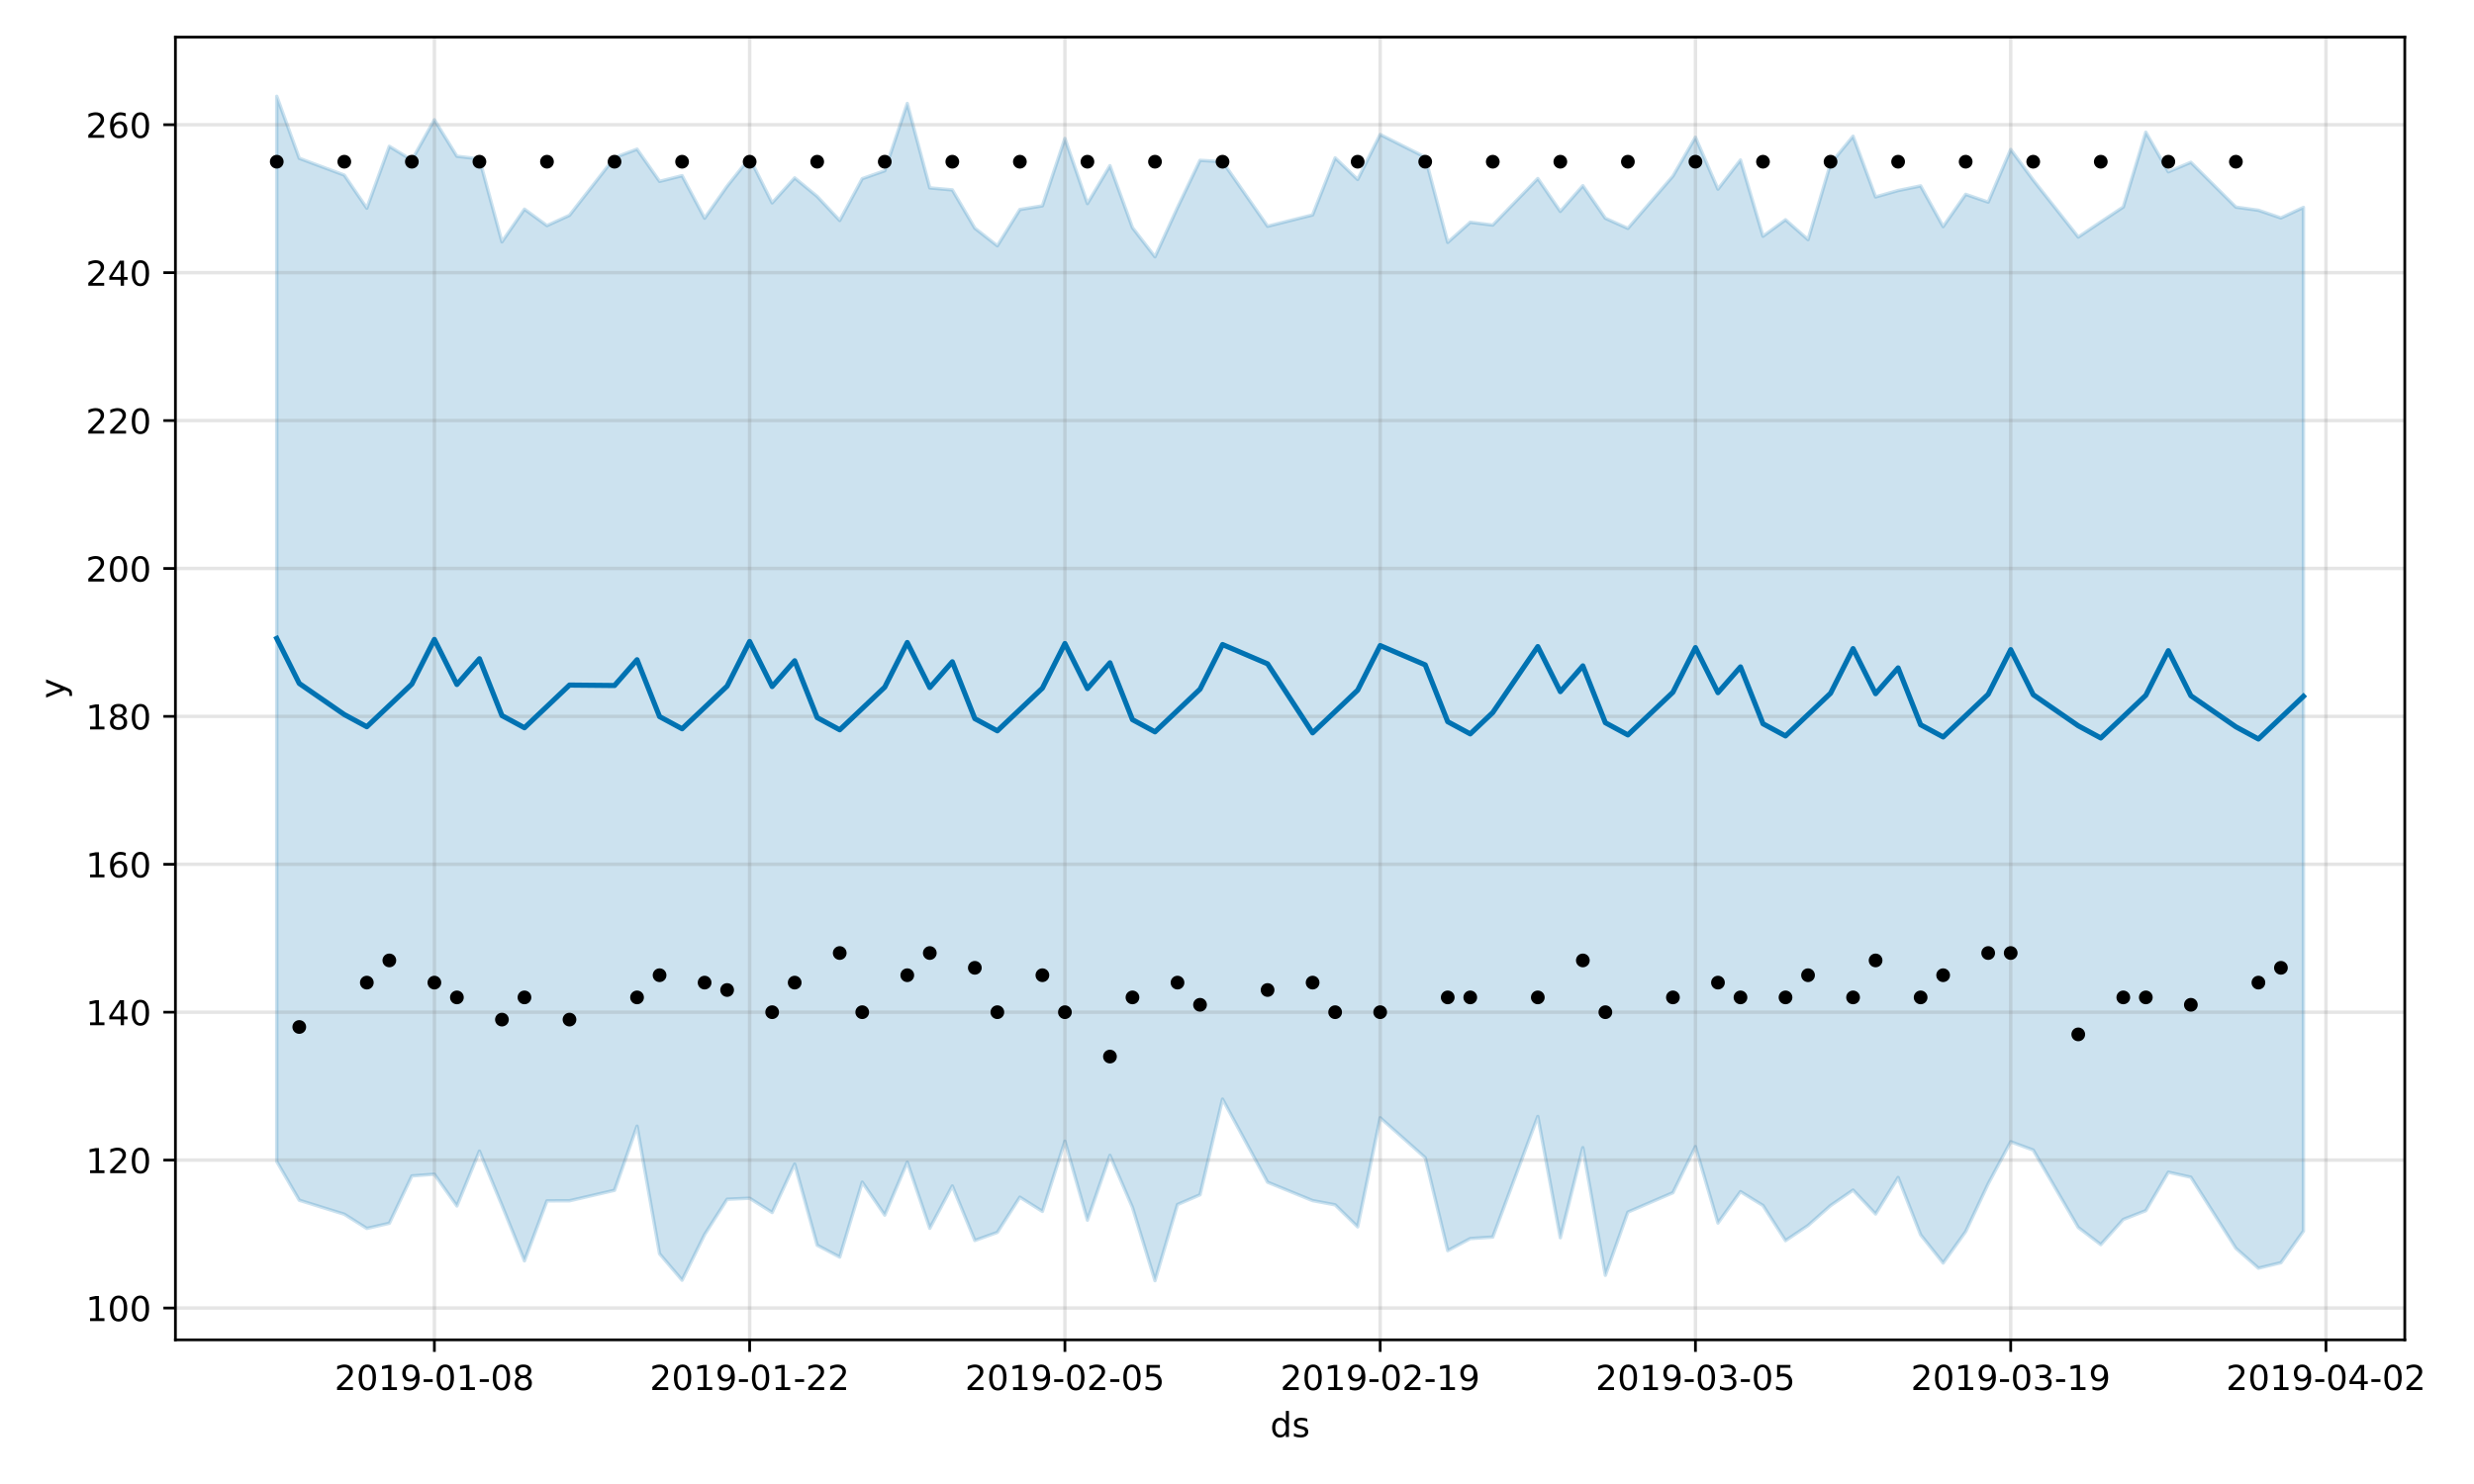 <?xml version="1.0" encoding="utf-8" standalone="no"?>
<!DOCTYPE svg PUBLIC "-//W3C//DTD SVG 1.1//EN"
  "http://www.w3.org/Graphics/SVG/1.1/DTD/svg11.dtd">
<!-- Created with matplotlib (https://matplotlib.org/) -->
<svg height="432pt" version="1.1" viewBox="0 0 720 432" width="720pt" xmlns="http://www.w3.org/2000/svg" xmlns:xlink="http://www.w3.org/1999/xlink">
 <defs>
  <style type="text/css">
*{stroke-linecap:butt;stroke-linejoin:round;}
  </style>
 </defs>
 <g id="figure_1">
  <g id="patch_1">
   <path d="M 0 432 
L 720 432 
L 720 0 
L 0 0 
z
" style="fill:#ffffff;"/>
  </g>
  <g id="axes_1">
   <g id="patch_2">
    <path d="M 51.05 390.04 
L 699.857 390.04 
L 699.857 10.8 
L 51.05 10.8 
z
" style="fill:#ffffff;"/>
   </g>
   <g id="PolyCollection_1">
    <defs>
     <path d="M 80.541 -403.962 
L 80.541 -93.886 
L 87.095 -82.608 
L 100.202 -78.529 
L 106.756 -74.398 
L 113.309 -75.9 
L 119.863 -89.682 
L 126.417 -90.176 
L 132.97 -80.944 
L 139.524 -96.896 
L 146.077 -81.141 
L 152.631 -64.96 
L 159.185 -82.426 
L 165.738 -82.45 
L 178.845 -85.497 
L 185.399 -104.159 
L 191.953 -67.022 
L 198.506 -59.324 
L 205.06 -72.609 
L 211.613 -82.894 
L 218.167 -83.189 
L 224.721 -79.036 
L 231.274 -93.136 
L 237.828 -69.506 
L 244.381 -66.058 
L 250.935 -87.867 
L 257.489 -78.276 
L 264.042 -93.684 
L 270.596 -74.444 
L 277.15 -86.755 
L 283.703 -70.895 
L 290.257 -73.247 
L 296.81 -83.493 
L 303.364 -79.355 
L 309.918 -99.799 
L 316.471 -76.804 
L 323.025 -95.665 
L 329.578 -80.515 
L 336.132 -59.198 
L 342.686 -81.357 
L 349.239 -84.192 
L 355.793 -112.042 
L 368.9 -87.848 
L 382.007 -82.494 
L 388.561 -81.263 
L 395.114 -74.864 
L 401.668 -106.614 
L 414.775 -94.988 
L 421.329 -67.935 
L 427.883 -71.446 
L 434.436 -71.882 
L 447.543 -107.002 
L 454.097 -71.7 
L 460.651 -97.912 
L 467.204 -60.757 
L 473.758 -79.145 
L 486.865 -84.799 
L 493.419 -98.211 
L 499.972 -75.97 
L 506.526 -85.113 
L 513.079 -81.069 
L 519.633 -70.85 
L 526.187 -75.248 
L 532.74 -81.05 
L 539.294 -85.559 
L 545.847 -78.598 
L 552.401 -89.229 
L 558.955 -72.551 
L 565.508 -64.332 
L 572.062 -73.476 
L 578.616 -87.379 
L 585.169 -99.622 
L 591.723 -97.21 
L 604.83 -74.686 
L 611.384 -69.681 
L 617.937 -77.013 
L 624.491 -79.58 
L 631.044 -90.76 
L 637.598 -89.309 
L 650.705 -68.61 
L 657.259 -62.836 
L 663.812 -64.418 
L 670.366 -73.63 
L 670.366 -371.621 
L 670.366 -371.621 
L 663.812 -368.56 
L 657.259 -370.797 
L 650.705 -371.708 
L 637.598 -384.754 
L 631.044 -381.984 
L 624.491 -393.519 
L 617.937 -371.748 
L 611.384 -367.397 
L 604.83 -362.993 
L 591.723 -379.588 
L 585.169 -388.492 
L 578.616 -373.163 
L 572.062 -375.428 
L 565.508 -366.04 
L 558.955 -377.888 
L 552.401 -376.54 
L 545.847 -374.677 
L 539.294 -392.352 
L 532.74 -384.364 
L 526.187 -362.244 
L 519.633 -368.025 
L 513.079 -363.234 
L 506.526 -385.422 
L 499.972 -376.941 
L 493.419 -392.039 
L 486.865 -380.739 
L 473.758 -365.52 
L 467.204 -368.468 
L 460.651 -377.942 
L 454.097 -370.454 
L 447.543 -380.031 
L 434.436 -366.483 
L 427.883 -367.308 
L 421.329 -361.441 
L 414.775 -386.259 
L 401.668 -392.847 
L 395.114 -379.748 
L 388.561 -386.051 
L 382.007 -369.437 
L 368.9 -366.138 
L 355.793 -384.949 
L 349.239 -385.321 
L 342.686 -371.576 
L 336.132 -357.248 
L 329.578 -365.724 
L 323.025 -383.763 
L 316.471 -372.74 
L 309.918 -391.689 
L 303.364 -372.08 
L 296.81 -371.01 
L 290.257 -360.451 
L 283.703 -365.578 
L 277.15 -376.73 
L 270.596 -377.309 
L 264.042 -401.876 
L 257.489 -382.296 
L 250.935 -379.99 
L 244.381 -367.815 
L 237.828 -374.822 
L 231.274 -380.218 
L 224.721 -372.939 
L 218.167 -386.019 
L 211.613 -377.805 
L 205.06 -368.474 
L 198.506 -380.861 
L 191.953 -379.208 
L 185.399 -388.577 
L 178.845 -386.123 
L 165.738 -369.327 
L 159.185 -366.331 
L 152.631 -371.111 
L 146.077 -361.595 
L 139.524 -385.745 
L 132.97 -386.516 
L 126.417 -397.134 
L 119.863 -385.4 
L 113.309 -389.399 
L 106.756 -371.397 
L 100.202 -381.025 
L 87.095 -385.92 
L 80.541 -403.962 
z
" id="m990c8dd69b" style="stroke:#0072b2;stroke-opacity:0.2;"/>
    </defs>
    <g clip-path="url(#p7163f0a5a9)">
     <use style="fill:#0072b2;fill-opacity:0.2;stroke:#0072b2;stroke-opacity:0.2;" x="0" xlink:href="#m990c8dd69b" y="432"/>
    </g>
   </g>
   <g id="matplotlib.axis_1">
    <g id="xtick_1">
     <g id="line2d_1">
      <path clip-path="url(#p7163f0a5a9)" d="M 126.417 390.04 
L 126.417 10.8 
" style="fill:none;stroke:#808080;stroke-linecap:square;stroke-opacity:0.2;"/>
     </g>
     <g id="line2d_2">
      <defs>
       <path d="M 0 0 
L 0 3.5 
" id="m57ff10c00c" style="stroke:#000000;stroke-width:0.8;"/>
      </defs>
      <g>
       <use style="stroke:#000000;stroke-width:0.8;" x="126.417" xlink:href="#m57ff10c00c" y="390.04"/>
      </g>
     </g>
     <g id="text_1">
      <!-- 2019-01-08 -->
      <defs>
       <path d="M 19.188 8.297 
L 53.609 8.297 
L 53.609 0 
L 7.328 0 
L 7.328 8.297 
Q 12.938 14.109 22.625 23.891 
Q 32.328 33.688 34.812 36.531 
Q 39.547 41.844 41.422 45.531 
Q 43.312 49.219 43.312 52.781 
Q 43.312 58.594 39.234 62.25 
Q 35.156 65.922 28.609 65.922 
Q 23.969 65.922 18.812 64.312 
Q 13.672 62.703 7.812 59.422 
L 7.812 69.391 
Q 13.766 71.781 18.938 73 
Q 24.125 74.219 28.422 74.219 
Q 39.75 74.219 46.484 68.547 
Q 53.219 62.891 53.219 53.422 
Q 53.219 48.922 51.531 44.891 
Q 49.859 40.875 45.406 35.406 
Q 44.188 33.984 37.641 27.219 
Q 31.109 20.453 19.188 8.297 
z
" id="DejaVuSans-50"/>
       <path d="M 31.781 66.406 
Q 24.172 66.406 20.328 58.906 
Q 16.5 51.422 16.5 36.375 
Q 16.5 21.391 20.328 13.891 
Q 24.172 6.391 31.781 6.391 
Q 39.453 6.391 43.281 13.891 
Q 47.125 21.391 47.125 36.375 
Q 47.125 51.422 43.281 58.906 
Q 39.453 66.406 31.781 66.406 
z
M 31.781 74.219 
Q 44.047 74.219 50.516 64.516 
Q 56.984 54.828 56.984 36.375 
Q 56.984 17.969 50.516 8.266 
Q 44.047 -1.422 31.781 -1.422 
Q 19.531 -1.422 13.062 8.266 
Q 6.594 17.969 6.594 36.375 
Q 6.594 54.828 13.062 64.516 
Q 19.531 74.219 31.781 74.219 
z
" id="DejaVuSans-48"/>
       <path d="M 12.406 8.297 
L 28.516 8.297 
L 28.516 63.922 
L 10.984 60.406 
L 10.984 69.391 
L 28.422 72.906 
L 38.281 72.906 
L 38.281 8.297 
L 54.391 8.297 
L 54.391 0 
L 12.406 0 
z
" id="DejaVuSans-49"/>
       <path d="M 10.984 1.516 
L 10.984 10.5 
Q 14.703 8.734 18.5 7.812 
Q 22.312 6.891 25.984 6.891 
Q 35.75 6.891 40.891 13.453 
Q 46.047 20.016 46.781 33.406 
Q 43.953 29.203 39.594 26.953 
Q 35.25 24.703 29.984 24.703 
Q 19.047 24.703 12.672 31.312 
Q 6.297 37.938 6.297 49.422 
Q 6.297 60.641 12.938 67.422 
Q 19.578 74.219 30.609 74.219 
Q 43.266 74.219 49.922 64.516 
Q 56.594 54.828 56.594 36.375 
Q 56.594 19.141 48.406 8.859 
Q 40.234 -1.422 26.422 -1.422 
Q 22.703 -1.422 18.891 -0.688 
Q 15.094 0.047 10.984 1.516 
z
M 30.609 32.422 
Q 37.25 32.422 41.125 36.953 
Q 45.016 41.5 45.016 49.422 
Q 45.016 57.281 41.125 61.844 
Q 37.25 66.406 30.609 66.406 
Q 23.969 66.406 20.094 61.844 
Q 16.219 57.281 16.219 49.422 
Q 16.219 41.5 20.094 36.953 
Q 23.969 32.422 30.609 32.422 
z
" id="DejaVuSans-57"/>
       <path d="M 4.891 31.391 
L 31.203 31.391 
L 31.203 23.391 
L 4.891 23.391 
z
" id="DejaVuSans-45"/>
       <path d="M 31.781 34.625 
Q 24.75 34.625 20.719 30.859 
Q 16.703 27.094 16.703 20.516 
Q 16.703 13.922 20.719 10.156 
Q 24.75 6.391 31.781 6.391 
Q 38.812 6.391 42.859 10.172 
Q 46.922 13.969 46.922 20.516 
Q 46.922 27.094 42.891 30.859 
Q 38.875 34.625 31.781 34.625 
z
M 21.922 38.812 
Q 15.578 40.375 12.031 44.719 
Q 8.5 49.078 8.5 55.328 
Q 8.5 64.062 14.719 69.141 
Q 20.953 74.219 31.781 74.219 
Q 42.672 74.219 48.875 69.141 
Q 55.078 64.062 55.078 55.328 
Q 55.078 49.078 51.531 44.719 
Q 48 40.375 41.703 38.812 
Q 48.828 37.156 52.797 32.312 
Q 56.781 27.484 56.781 20.516 
Q 56.781 9.906 50.312 4.234 
Q 43.844 -1.422 31.781 -1.422 
Q 19.734 -1.422 13.25 4.234 
Q 6.781 9.906 6.781 20.516 
Q 6.781 27.484 10.781 32.312 
Q 14.797 37.156 21.922 38.812 
z
M 18.312 54.391 
Q 18.312 48.734 21.844 45.562 
Q 25.391 42.391 31.781 42.391 
Q 38.141 42.391 41.719 45.562 
Q 45.312 48.734 45.312 54.391 
Q 45.312 60.062 41.719 63.234 
Q 38.141 66.406 31.781 66.406 
Q 25.391 66.406 21.844 63.234 
Q 18.312 60.062 18.312 54.391 
z
" id="DejaVuSans-56"/>
      </defs>
      <g transform="translate(97.359 404.638)scale(0.1 -0.1)">
       <use xlink:href="#DejaVuSans-50"/>
       <use x="63.623" xlink:href="#DejaVuSans-48"/>
       <use x="127.246" xlink:href="#DejaVuSans-49"/>
       <use x="190.869" xlink:href="#DejaVuSans-57"/>
       <use x="254.492" xlink:href="#DejaVuSans-45"/>
       <use x="290.576" xlink:href="#DejaVuSans-48"/>
       <use x="354.199" xlink:href="#DejaVuSans-49"/>
       <use x="417.822" xlink:href="#DejaVuSans-45"/>
       <use x="453.906" xlink:href="#DejaVuSans-48"/>
       <use x="517.529" xlink:href="#DejaVuSans-56"/>
      </g>
     </g>
    </g>
    <g id="xtick_2">
     <g id="line2d_3">
      <path clip-path="url(#p7163f0a5a9)" d="M 218.167 390.04 
L 218.167 10.8 
" style="fill:none;stroke:#808080;stroke-linecap:square;stroke-opacity:0.2;"/>
     </g>
     <g id="line2d_4">
      <g>
       <use style="stroke:#000000;stroke-width:0.8;" x="218.167" xlink:href="#m57ff10c00c" y="390.04"/>
      </g>
     </g>
     <g id="text_2">
      <!-- 2019-01-22 -->
      <g transform="translate(189.109 404.638)scale(0.1 -0.1)">
       <use xlink:href="#DejaVuSans-50"/>
       <use x="63.623" xlink:href="#DejaVuSans-48"/>
       <use x="127.246" xlink:href="#DejaVuSans-49"/>
       <use x="190.869" xlink:href="#DejaVuSans-57"/>
       <use x="254.492" xlink:href="#DejaVuSans-45"/>
       <use x="290.576" xlink:href="#DejaVuSans-48"/>
       <use x="354.199" xlink:href="#DejaVuSans-49"/>
       <use x="417.822" xlink:href="#DejaVuSans-45"/>
       <use x="453.906" xlink:href="#DejaVuSans-50"/>
       <use x="517.529" xlink:href="#DejaVuSans-50"/>
      </g>
     </g>
    </g>
    <g id="xtick_3">
     <g id="line2d_5">
      <path clip-path="url(#p7163f0a5a9)" d="M 309.918 390.04 
L 309.918 10.8 
" style="fill:none;stroke:#808080;stroke-linecap:square;stroke-opacity:0.2;"/>
     </g>
     <g id="line2d_6">
      <g>
       <use style="stroke:#000000;stroke-width:0.8;" x="309.918" xlink:href="#m57ff10c00c" y="390.04"/>
      </g>
     </g>
     <g id="text_3">
      <!-- 2019-02-05 -->
      <defs>
       <path d="M 10.797 72.906 
L 49.516 72.906 
L 49.516 64.594 
L 19.828 64.594 
L 19.828 46.734 
Q 21.969 47.469 24.109 47.828 
Q 26.266 48.188 28.422 48.188 
Q 40.625 48.188 47.75 41.5 
Q 54.891 34.812 54.891 23.391 
Q 54.891 11.625 47.562 5.094 
Q 40.234 -1.422 26.906 -1.422 
Q 22.312 -1.422 17.547 -0.641 
Q 12.797 0.141 7.719 1.703 
L 7.719 11.625 
Q 12.109 9.234 16.797 8.062 
Q 21.484 6.891 26.703 6.891 
Q 35.156 6.891 40.078 11.328 
Q 45.016 15.766 45.016 23.391 
Q 45.016 31 40.078 35.438 
Q 35.156 39.891 26.703 39.891 
Q 22.75 39.891 18.812 39.016 
Q 14.891 38.141 10.797 36.281 
z
" id="DejaVuSans-53"/>
      </defs>
      <g transform="translate(280.86 404.638)scale(0.1 -0.1)">
       <use xlink:href="#DejaVuSans-50"/>
       <use x="63.623" xlink:href="#DejaVuSans-48"/>
       <use x="127.246" xlink:href="#DejaVuSans-49"/>
       <use x="190.869" xlink:href="#DejaVuSans-57"/>
       <use x="254.492" xlink:href="#DejaVuSans-45"/>
       <use x="290.576" xlink:href="#DejaVuSans-48"/>
       <use x="354.199" xlink:href="#DejaVuSans-50"/>
       <use x="417.822" xlink:href="#DejaVuSans-45"/>
       <use x="453.906" xlink:href="#DejaVuSans-48"/>
       <use x="517.529" xlink:href="#DejaVuSans-53"/>
      </g>
     </g>
    </g>
    <g id="xtick_4">
     <g id="line2d_7">
      <path clip-path="url(#p7163f0a5a9)" d="M 401.668 390.04 
L 401.668 10.8 
" style="fill:none;stroke:#808080;stroke-linecap:square;stroke-opacity:0.2;"/>
     </g>
     <g id="line2d_8">
      <g>
       <use style="stroke:#000000;stroke-width:0.8;" x="401.668" xlink:href="#m57ff10c00c" y="390.04"/>
      </g>
     </g>
     <g id="text_4">
      <!-- 2019-02-19 -->
      <g transform="translate(372.61 404.638)scale(0.1 -0.1)">
       <use xlink:href="#DejaVuSans-50"/>
       <use x="63.623" xlink:href="#DejaVuSans-48"/>
       <use x="127.246" xlink:href="#DejaVuSans-49"/>
       <use x="190.869" xlink:href="#DejaVuSans-57"/>
       <use x="254.492" xlink:href="#DejaVuSans-45"/>
       <use x="290.576" xlink:href="#DejaVuSans-48"/>
       <use x="354.199" xlink:href="#DejaVuSans-50"/>
       <use x="417.822" xlink:href="#DejaVuSans-45"/>
       <use x="453.906" xlink:href="#DejaVuSans-49"/>
       <use x="517.529" xlink:href="#DejaVuSans-57"/>
      </g>
     </g>
    </g>
    <g id="xtick_5">
     <g id="line2d_9">
      <path clip-path="url(#p7163f0a5a9)" d="M 493.419 390.04 
L 493.419 10.8 
" style="fill:none;stroke:#808080;stroke-linecap:square;stroke-opacity:0.2;"/>
     </g>
     <g id="line2d_10">
      <g>
       <use style="stroke:#000000;stroke-width:0.8;" x="493.419" xlink:href="#m57ff10c00c" y="390.04"/>
      </g>
     </g>
     <g id="text_5">
      <!-- 2019-03-05 -->
      <defs>
       <path d="M 40.578 39.312 
Q 47.656 37.797 51.625 33 
Q 55.609 28.219 55.609 21.188 
Q 55.609 10.406 48.188 4.484 
Q 40.766 -1.422 27.094 -1.422 
Q 22.516 -1.422 17.656 -0.516 
Q 12.797 0.391 7.625 2.203 
L 7.625 11.719 
Q 11.719 9.328 16.594 8.109 
Q 21.484 6.891 26.812 6.891 
Q 36.078 6.891 40.938 10.547 
Q 45.797 14.203 45.797 21.188 
Q 45.797 27.641 41.281 31.266 
Q 36.766 34.906 28.719 34.906 
L 20.219 34.906 
L 20.219 43.016 
L 29.109 43.016 
Q 36.375 43.016 40.234 45.922 
Q 44.094 48.828 44.094 54.297 
Q 44.094 59.906 40.109 62.906 
Q 36.141 65.922 28.719 65.922 
Q 24.656 65.922 20.016 65.031 
Q 15.375 64.156 9.812 62.312 
L 9.812 71.094 
Q 15.438 72.656 20.344 73.438 
Q 25.25 74.219 29.594 74.219 
Q 40.828 74.219 47.359 69.109 
Q 53.906 64.016 53.906 55.328 
Q 53.906 49.266 50.438 45.094 
Q 46.969 40.922 40.578 39.312 
z
" id="DejaVuSans-51"/>
      </defs>
      <g transform="translate(464.361 404.638)scale(0.1 -0.1)">
       <use xlink:href="#DejaVuSans-50"/>
       <use x="63.623" xlink:href="#DejaVuSans-48"/>
       <use x="127.246" xlink:href="#DejaVuSans-49"/>
       <use x="190.869" xlink:href="#DejaVuSans-57"/>
       <use x="254.492" xlink:href="#DejaVuSans-45"/>
       <use x="290.576" xlink:href="#DejaVuSans-48"/>
       <use x="354.199" xlink:href="#DejaVuSans-51"/>
       <use x="417.822" xlink:href="#DejaVuSans-45"/>
       <use x="453.906" xlink:href="#DejaVuSans-48"/>
       <use x="517.529" xlink:href="#DejaVuSans-53"/>
      </g>
     </g>
    </g>
    <g id="xtick_6">
     <g id="line2d_11">
      <path clip-path="url(#p7163f0a5a9)" d="M 585.169 390.04 
L 585.169 10.8 
" style="fill:none;stroke:#808080;stroke-linecap:square;stroke-opacity:0.2;"/>
     </g>
     <g id="line2d_12">
      <g>
       <use style="stroke:#000000;stroke-width:0.8;" x="585.169" xlink:href="#m57ff10c00c" y="390.04"/>
      </g>
     </g>
     <g id="text_6">
      <!-- 2019-03-19 -->
      <g transform="translate(556.111 404.638)scale(0.1 -0.1)">
       <use xlink:href="#DejaVuSans-50"/>
       <use x="63.623" xlink:href="#DejaVuSans-48"/>
       <use x="127.246" xlink:href="#DejaVuSans-49"/>
       <use x="190.869" xlink:href="#DejaVuSans-57"/>
       <use x="254.492" xlink:href="#DejaVuSans-45"/>
       <use x="290.576" xlink:href="#DejaVuSans-48"/>
       <use x="354.199" xlink:href="#DejaVuSans-51"/>
       <use x="417.822" xlink:href="#DejaVuSans-45"/>
       <use x="453.906" xlink:href="#DejaVuSans-49"/>
       <use x="517.529" xlink:href="#DejaVuSans-57"/>
      </g>
     </g>
    </g>
    <g id="xtick_7">
     <g id="line2d_13">
      <path clip-path="url(#p7163f0a5a9)" d="M 676.92 390.04 
L 676.92 10.8 
" style="fill:none;stroke:#808080;stroke-linecap:square;stroke-opacity:0.2;"/>
     </g>
     <g id="line2d_14">
      <g>
       <use style="stroke:#000000;stroke-width:0.8;" x="676.92" xlink:href="#m57ff10c00c" y="390.04"/>
      </g>
     </g>
     <g id="text_7">
      <!-- 2019-04-02 -->
      <defs>
       <path d="M 37.797 64.312 
L 12.891 25.391 
L 37.797 25.391 
z
M 35.203 72.906 
L 47.609 72.906 
L 47.609 25.391 
L 58.016 25.391 
L 58.016 17.188 
L 47.609 17.188 
L 47.609 0 
L 37.797 0 
L 37.797 17.188 
L 4.891 17.188 
L 4.891 26.703 
z
" id="DejaVuSans-52"/>
      </defs>
      <g transform="translate(647.862 404.638)scale(0.1 -0.1)">
       <use xlink:href="#DejaVuSans-50"/>
       <use x="63.623" xlink:href="#DejaVuSans-48"/>
       <use x="127.246" xlink:href="#DejaVuSans-49"/>
       <use x="190.869" xlink:href="#DejaVuSans-57"/>
       <use x="254.492" xlink:href="#DejaVuSans-45"/>
       <use x="290.576" xlink:href="#DejaVuSans-48"/>
       <use x="354.199" xlink:href="#DejaVuSans-52"/>
       <use x="417.822" xlink:href="#DejaVuSans-45"/>
       <use x="453.906" xlink:href="#DejaVuSans-48"/>
       <use x="517.529" xlink:href="#DejaVuSans-50"/>
      </g>
     </g>
    </g>
    <g id="text_8">
     <!-- ds -->
     <defs>
      <path d="M 45.406 46.391 
L 45.406 75.984 
L 54.391 75.984 
L 54.391 0 
L 45.406 0 
L 45.406 8.203 
Q 42.578 3.328 38.25 0.953 
Q 33.938 -1.422 27.875 -1.422 
Q 17.969 -1.422 11.734 6.484 
Q 5.516 14.406 5.516 27.297 
Q 5.516 40.188 11.734 48.094 
Q 17.969 56 27.875 56 
Q 33.938 56 38.25 53.625 
Q 42.578 51.266 45.406 46.391 
z
M 14.797 27.297 
Q 14.797 17.391 18.875 11.75 
Q 22.953 6.109 30.078 6.109 
Q 37.203 6.109 41.297 11.75 
Q 45.406 17.391 45.406 27.297 
Q 45.406 37.203 41.297 42.844 
Q 37.203 48.484 30.078 48.484 
Q 22.953 48.484 18.875 42.844 
Q 14.797 37.203 14.797 27.297 
z
" id="DejaVuSans-100"/>
      <path d="M 44.281 53.078 
L 44.281 44.578 
Q 40.484 46.531 36.375 47.5 
Q 32.281 48.484 27.875 48.484 
Q 21.188 48.484 17.844 46.438 
Q 14.5 44.391 14.5 40.281 
Q 14.5 37.156 16.891 35.375 
Q 19.281 33.594 26.516 31.984 
L 29.594 31.297 
Q 39.156 29.25 43.188 25.516 
Q 47.219 21.781 47.219 15.094 
Q 47.219 7.469 41.188 3.016 
Q 35.156 -1.422 24.609 -1.422 
Q 20.219 -1.422 15.453 -0.562 
Q 10.688 0.297 5.422 2 
L 5.422 11.281 
Q 10.406 8.688 15.234 7.391 
Q 20.062 6.109 24.812 6.109 
Q 31.156 6.109 34.562 8.281 
Q 37.984 10.453 37.984 14.406 
Q 37.984 18.062 35.516 20.016 
Q 33.062 21.969 24.703 23.781 
L 21.578 24.516 
Q 13.234 26.266 9.516 29.906 
Q 5.812 33.547 5.812 39.891 
Q 5.812 47.609 11.281 51.797 
Q 16.75 56 26.812 56 
Q 31.781 56 36.172 55.266 
Q 40.578 54.547 44.281 53.078 
z
" id="DejaVuSans-115"/>
     </defs>
     <g transform="translate(369.675 418.317)scale(0.1 -0.1)">
      <use xlink:href="#DejaVuSans-100"/>
      <use x="63.477" xlink:href="#DejaVuSans-115"/>
     </g>
    </g>
   </g>
   <g id="matplotlib.axis_2">
    <g id="ytick_1">
     <g id="line2d_15">
      <path clip-path="url(#p7163f0a5a9)" d="M 51.05 380.768 
L 699.857 380.768 
" style="fill:none;stroke:#808080;stroke-linecap:square;stroke-opacity:0.2;"/>
     </g>
     <g id="line2d_16">
      <defs>
       <path d="M 0 0 
L -3.5 0 
" id="m01d5fef2be" style="stroke:#000000;stroke-width:0.8;"/>
      </defs>
      <g>
       <use style="stroke:#000000;stroke-width:0.8;" x="51.05" xlink:href="#m01d5fef2be" y="380.768"/>
      </g>
     </g>
     <g id="text_9">
      <!-- 100 -->
      <g transform="translate(24.962 384.567)scale(0.1 -0.1)">
       <use xlink:href="#DejaVuSans-49"/>
       <use x="63.623" xlink:href="#DejaVuSans-48"/>
       <use x="127.246" xlink:href="#DejaVuSans-48"/>
      </g>
     </g>
    </g>
    <g id="ytick_2">
     <g id="line2d_17">
      <path clip-path="url(#p7163f0a5a9)" d="M 51.05 337.711 
L 699.857 337.711 
" style="fill:none;stroke:#808080;stroke-linecap:square;stroke-opacity:0.2;"/>
     </g>
     <g id="line2d_18">
      <g>
       <use style="stroke:#000000;stroke-width:0.8;" x="51.05" xlink:href="#m01d5fef2be" y="337.711"/>
      </g>
     </g>
     <g id="text_10">
      <!-- 120 -->
      <g transform="translate(24.962 341.51)scale(0.1 -0.1)">
       <use xlink:href="#DejaVuSans-49"/>
       <use x="63.623" xlink:href="#DejaVuSans-50"/>
       <use x="127.246" xlink:href="#DejaVuSans-48"/>
      </g>
     </g>
    </g>
    <g id="ytick_3">
     <g id="line2d_19">
      <path clip-path="url(#p7163f0a5a9)" d="M 51.05 294.654 
L 699.857 294.654 
" style="fill:none;stroke:#808080;stroke-linecap:square;stroke-opacity:0.2;"/>
     </g>
     <g id="line2d_20">
      <g>
       <use style="stroke:#000000;stroke-width:0.8;" x="51.05" xlink:href="#m01d5fef2be" y="294.654"/>
      </g>
     </g>
     <g id="text_11">
      <!-- 140 -->
      <g transform="translate(24.962 298.453)scale(0.1 -0.1)">
       <use xlink:href="#DejaVuSans-49"/>
       <use x="63.623" xlink:href="#DejaVuSans-52"/>
       <use x="127.246" xlink:href="#DejaVuSans-48"/>
      </g>
     </g>
    </g>
    <g id="ytick_4">
     <g id="line2d_21">
      <path clip-path="url(#p7163f0a5a9)" d="M 51.05 251.598 
L 699.857 251.598 
" style="fill:none;stroke:#808080;stroke-linecap:square;stroke-opacity:0.2;"/>
     </g>
     <g id="line2d_22">
      <g>
       <use style="stroke:#000000;stroke-width:0.8;" x="51.05" xlink:href="#m01d5fef2be" y="251.598"/>
      </g>
     </g>
     <g id="text_12">
      <!-- 160 -->
      <defs>
       <path d="M 33.016 40.375 
Q 26.375 40.375 22.484 35.828 
Q 18.609 31.297 18.609 23.391 
Q 18.609 15.531 22.484 10.953 
Q 26.375 6.391 33.016 6.391 
Q 39.656 6.391 43.531 10.953 
Q 47.406 15.531 47.406 23.391 
Q 47.406 31.297 43.531 35.828 
Q 39.656 40.375 33.016 40.375 
z
M 52.594 71.297 
L 52.594 62.312 
Q 48.875 64.062 45.094 64.984 
Q 41.312 65.922 37.594 65.922 
Q 27.828 65.922 22.672 59.328 
Q 17.531 52.734 16.797 39.406 
Q 19.672 43.656 24.016 45.922 
Q 28.375 48.188 33.594 48.188 
Q 44.578 48.188 50.953 41.516 
Q 57.328 34.859 57.328 23.391 
Q 57.328 12.156 50.688 5.359 
Q 44.047 -1.422 33.016 -1.422 
Q 20.359 -1.422 13.672 8.266 
Q 6.984 17.969 6.984 36.375 
Q 6.984 53.656 15.188 63.938 
Q 23.391 74.219 37.203 74.219 
Q 40.922 74.219 44.703 73.484 
Q 48.484 72.75 52.594 71.297 
z
" id="DejaVuSans-54"/>
      </defs>
      <g transform="translate(24.962 255.397)scale(0.1 -0.1)">
       <use xlink:href="#DejaVuSans-49"/>
       <use x="63.623" xlink:href="#DejaVuSans-54"/>
       <use x="127.246" xlink:href="#DejaVuSans-48"/>
      </g>
     </g>
    </g>
    <g id="ytick_5">
     <g id="line2d_23">
      <path clip-path="url(#p7163f0a5a9)" d="M 51.05 208.541 
L 699.857 208.541 
" style="fill:none;stroke:#808080;stroke-linecap:square;stroke-opacity:0.2;"/>
     </g>
     <g id="line2d_24">
      <g>
       <use style="stroke:#000000;stroke-width:0.8;" x="51.05" xlink:href="#m01d5fef2be" y="208.541"/>
      </g>
     </g>
     <g id="text_13">
      <!-- 180 -->
      <g transform="translate(24.962 212.34)scale(0.1 -0.1)">
       <use xlink:href="#DejaVuSans-49"/>
       <use x="63.623" xlink:href="#DejaVuSans-56"/>
       <use x="127.246" xlink:href="#DejaVuSans-48"/>
      </g>
     </g>
    </g>
    <g id="ytick_6">
     <g id="line2d_25">
      <path clip-path="url(#p7163f0a5a9)" d="M 51.05 165.484 
L 699.857 165.484 
" style="fill:none;stroke:#808080;stroke-linecap:square;stroke-opacity:0.2;"/>
     </g>
     <g id="line2d_26">
      <g>
       <use style="stroke:#000000;stroke-width:0.8;" x="51.05" xlink:href="#m01d5fef2be" y="165.484"/>
      </g>
     </g>
     <g id="text_14">
      <!-- 200 -->
      <g transform="translate(24.962 169.283)scale(0.1 -0.1)">
       <use xlink:href="#DejaVuSans-50"/>
       <use x="63.623" xlink:href="#DejaVuSans-48"/>
       <use x="127.246" xlink:href="#DejaVuSans-48"/>
      </g>
     </g>
    </g>
    <g id="ytick_7">
     <g id="line2d_27">
      <path clip-path="url(#p7163f0a5a9)" d="M 51.05 122.427 
L 699.857 122.427 
" style="fill:none;stroke:#808080;stroke-linecap:square;stroke-opacity:0.2;"/>
     </g>
     <g id="line2d_28">
      <g>
       <use style="stroke:#000000;stroke-width:0.8;" x="51.05" xlink:href="#m01d5fef2be" y="122.427"/>
      </g>
     </g>
     <g id="text_15">
      <!-- 220 -->
      <g transform="translate(24.962 126.227)scale(0.1 -0.1)">
       <use xlink:href="#DejaVuSans-50"/>
       <use x="63.623" xlink:href="#DejaVuSans-50"/>
       <use x="127.246" xlink:href="#DejaVuSans-48"/>
      </g>
     </g>
    </g>
    <g id="ytick_8">
     <g id="line2d_29">
      <path clip-path="url(#p7163f0a5a9)" d="M 51.05 79.371 
L 699.857 79.371 
" style="fill:none;stroke:#808080;stroke-linecap:square;stroke-opacity:0.2;"/>
     </g>
     <g id="line2d_30">
      <g>
       <use style="stroke:#000000;stroke-width:0.8;" x="51.05" xlink:href="#m01d5fef2be" y="79.371"/>
      </g>
     </g>
     <g id="text_16">
      <!-- 240 -->
      <g transform="translate(24.962 83.17)scale(0.1 -0.1)">
       <use xlink:href="#DejaVuSans-50"/>
       <use x="63.623" xlink:href="#DejaVuSans-52"/>
       <use x="127.246" xlink:href="#DejaVuSans-48"/>
      </g>
     </g>
    </g>
    <g id="ytick_9">
     <g id="line2d_31">
      <path clip-path="url(#p7163f0a5a9)" d="M 51.05 36.314 
L 699.857 36.314 
" style="fill:none;stroke:#808080;stroke-linecap:square;stroke-opacity:0.2;"/>
     </g>
     <g id="line2d_32">
      <g>
       <use style="stroke:#000000;stroke-width:0.8;" x="51.05" xlink:href="#m01d5fef2be" y="36.314"/>
      </g>
     </g>
     <g id="text_17">
      <!-- 260 -->
      <g transform="translate(24.962 40.113)scale(0.1 -0.1)">
       <use xlink:href="#DejaVuSans-50"/>
       <use x="63.623" xlink:href="#DejaVuSans-54"/>
       <use x="127.246" xlink:href="#DejaVuSans-48"/>
      </g>
     </g>
    </g>
    <g id="text_18">
     <!-- y -->
     <defs>
      <path d="M 32.172 -5.078 
Q 28.375 -14.844 24.75 -17.812 
Q 21.141 -20.797 15.094 -20.797 
L 7.906 -20.797 
L 7.906 -13.281 
L 13.188 -13.281 
Q 16.891 -13.281 18.938 -11.516 
Q 21 -9.766 23.484 -3.219 
L 25.094 0.875 
L 2.984 54.688 
L 12.5 54.688 
L 29.594 11.922 
L 46.688 54.688 
L 56.203 54.688 
z
" id="DejaVuSans-121"/>
     </defs>
     <g transform="translate(18.883 203.379)rotate(-90)scale(0.1 -0.1)">
      <use xlink:href="#DejaVuSans-121"/>
     </g>
    </g>
   </g>
   <g id="line2d_33">
    <defs>
     <path d="M 0 1.5 
C 0.398 1.5 0.779 1.342 1.061 1.061 
C 1.342 0.779 1.5 0.398 1.5 0 
C 1.5 -0.398 1.342 -0.779 1.061 -1.061 
C 0.779 -1.342 0.398 -1.5 0 -1.5 
C -0.398 -1.5 -0.779 -1.342 -1.061 -1.061 
C -1.342 -0.779 -1.5 -0.398 -1.5 0 
C -1.5 0.398 -1.342 0.779 -1.061 1.061 
C -0.779 1.342 -0.398 1.5 0 1.5 
z
" id="mf5445a9609" style="stroke:#000000;"/>
    </defs>
    <g clip-path="url(#p7163f0a5a9)">
     <use style="stroke:#000000;" x="80.541" xlink:href="#mf5445a9609" y="47.078"/>
     <use style="stroke:#000000;" x="87.095" xlink:href="#mf5445a9609" y="298.96"/>
     <use style="stroke:#000000;" x="100.202" xlink:href="#mf5445a9609" y="47.078"/>
     <use style="stroke:#000000;" x="106.756" xlink:href="#mf5445a9609" y="286.043"/>
     <use style="stroke:#000000;" x="113.309" xlink:href="#mf5445a9609" y="279.584"/>
     <use style="stroke:#000000;" x="119.863" xlink:href="#mf5445a9609" y="47.078"/>
     <use style="stroke:#000000;" x="126.417" xlink:href="#mf5445a9609" y="286.043"/>
     <use style="stroke:#000000;" x="132.97" xlink:href="#mf5445a9609" y="290.349"/>
     <use style="stroke:#000000;" x="139.524" xlink:href="#mf5445a9609" y="47.078"/>
     <use style="stroke:#000000;" x="146.077" xlink:href="#mf5445a9609" y="296.807"/>
     <use style="stroke:#000000;" x="152.631" xlink:href="#mf5445a9609" y="290.349"/>
     <use style="stroke:#000000;" x="159.185" xlink:href="#mf5445a9609" y="47.078"/>
     <use style="stroke:#000000;" x="165.738" xlink:href="#mf5445a9609" y="296.807"/>
     <use style="stroke:#000000;" x="178.845" xlink:href="#mf5445a9609" y="47.078"/>
     <use style="stroke:#000000;" x="185.399" xlink:href="#mf5445a9609" y="290.349"/>
     <use style="stroke:#000000;" x="191.953" xlink:href="#mf5445a9609" y="283.89"/>
     <use style="stroke:#000000;" x="198.506" xlink:href="#mf5445a9609" y="47.078"/>
     <use style="stroke:#000000;" x="205.06" xlink:href="#mf5445a9609" y="286.043"/>
     <use style="stroke:#000000;" x="211.613" xlink:href="#mf5445a9609" y="288.196"/>
     <use style="stroke:#000000;" x="218.167" xlink:href="#mf5445a9609" y="47.078"/>
     <use style="stroke:#000000;" x="224.721" xlink:href="#mf5445a9609" y="294.654"/>
     <use style="stroke:#000000;" x="231.274" xlink:href="#mf5445a9609" y="286.043"/>
     <use style="stroke:#000000;" x="237.828" xlink:href="#mf5445a9609" y="47.078"/>
     <use style="stroke:#000000;" x="244.381" xlink:href="#mf5445a9609" y="277.432"/>
     <use style="stroke:#000000;" x="250.935" xlink:href="#mf5445a9609" y="294.654"/>
     <use style="stroke:#000000;" x="257.489" xlink:href="#mf5445a9609" y="47.078"/>
     <use style="stroke:#000000;" x="264.042" xlink:href="#mf5445a9609" y="283.89"/>
     <use style="stroke:#000000;" x="270.596" xlink:href="#mf5445a9609" y="277.432"/>
     <use style="stroke:#000000;" x="277.15" xlink:href="#mf5445a9609" y="47.078"/>
     <use style="stroke:#000000;" x="283.703" xlink:href="#mf5445a9609" y="281.737"/>
     <use style="stroke:#000000;" x="290.257" xlink:href="#mf5445a9609" y="294.654"/>
     <use style="stroke:#000000;" x="296.81" xlink:href="#mf5445a9609" y="47.078"/>
     <use style="stroke:#000000;" x="303.364" xlink:href="#mf5445a9609" y="283.89"/>
     <use style="stroke:#000000;" x="309.918" xlink:href="#mf5445a9609" y="294.654"/>
     <use style="stroke:#000000;" x="316.471" xlink:href="#mf5445a9609" y="47.078"/>
     <use style="stroke:#000000;" x="323.025" xlink:href="#mf5445a9609" y="307.571"/>
     <use style="stroke:#000000;" x="329.578" xlink:href="#mf5445a9609" y="290.349"/>
     <use style="stroke:#000000;" x="336.132" xlink:href="#mf5445a9609" y="47.078"/>
     <use style="stroke:#000000;" x="342.686" xlink:href="#mf5445a9609" y="286.043"/>
     <use style="stroke:#000000;" x="349.239" xlink:href="#mf5445a9609" y="292.501"/>
     <use style="stroke:#000000;" x="355.793" xlink:href="#mf5445a9609" y="47.078"/>
     <use style="stroke:#000000;" x="368.9" xlink:href="#mf5445a9609" y="288.196"/>
     <use style="stroke:#000000;" x="382.007" xlink:href="#mf5445a9609" y="286.043"/>
     <use style="stroke:#000000;" x="388.561" xlink:href="#mf5445a9609" y="294.654"/>
     <use style="stroke:#000000;" x="395.114" xlink:href="#mf5445a9609" y="47.078"/>
     <use style="stroke:#000000;" x="401.668" xlink:href="#mf5445a9609" y="294.654"/>
     <use style="stroke:#000000;" x="414.775" xlink:href="#mf5445a9609" y="47.078"/>
     <use style="stroke:#000000;" x="421.329" xlink:href="#mf5445a9609" y="290.349"/>
     <use style="stroke:#000000;" x="427.883" xlink:href="#mf5445a9609" y="290.349"/>
     <use style="stroke:#000000;" x="434.436" xlink:href="#mf5445a9609" y="47.078"/>
     <use style="stroke:#000000;" x="447.543" xlink:href="#mf5445a9609" y="290.349"/>
     <use style="stroke:#000000;" x="454.097" xlink:href="#mf5445a9609" y="47.078"/>
     <use style="stroke:#000000;" x="460.651" xlink:href="#mf5445a9609" y="279.584"/>
     <use style="stroke:#000000;" x="467.204" xlink:href="#mf5445a9609" y="294.654"/>
     <use style="stroke:#000000;" x="473.758" xlink:href="#mf5445a9609" y="47.078"/>
     <use style="stroke:#000000;" x="486.865" xlink:href="#mf5445a9609" y="290.349"/>
     <use style="stroke:#000000;" x="493.419" xlink:href="#mf5445a9609" y="47.078"/>
     <use style="stroke:#000000;" x="499.972" xlink:href="#mf5445a9609" y="286.043"/>
     <use style="stroke:#000000;" x="506.526" xlink:href="#mf5445a9609" y="290.349"/>
     <use style="stroke:#000000;" x="513.079" xlink:href="#mf5445a9609" y="47.078"/>
     <use style="stroke:#000000;" x="519.633" xlink:href="#mf5445a9609" y="290.349"/>
     <use style="stroke:#000000;" x="526.187" xlink:href="#mf5445a9609" y="283.89"/>
     <use style="stroke:#000000;" x="532.74" xlink:href="#mf5445a9609" y="47.078"/>
     <use style="stroke:#000000;" x="539.294" xlink:href="#mf5445a9609" y="290.349"/>
     <use style="stroke:#000000;" x="545.847" xlink:href="#mf5445a9609" y="279.584"/>
     <use style="stroke:#000000;" x="552.401" xlink:href="#mf5445a9609" y="47.078"/>
     <use style="stroke:#000000;" x="558.955" xlink:href="#mf5445a9609" y="290.349"/>
     <use style="stroke:#000000;" x="565.508" xlink:href="#mf5445a9609" y="283.89"/>
     <use style="stroke:#000000;" x="572.062" xlink:href="#mf5445a9609" y="47.078"/>
     <use style="stroke:#000000;" x="578.616" xlink:href="#mf5445a9609" y="277.432"/>
     <use style="stroke:#000000;" x="585.169" xlink:href="#mf5445a9609" y="277.432"/>
     <use style="stroke:#000000;" x="591.723" xlink:href="#mf5445a9609" y="47.078"/>
     <use style="stroke:#000000;" x="604.83" xlink:href="#mf5445a9609" y="301.113"/>
     <use style="stroke:#000000;" x="611.384" xlink:href="#mf5445a9609" y="47.078"/>
     <use style="stroke:#000000;" x="617.937" xlink:href="#mf5445a9609" y="290.349"/>
     <use style="stroke:#000000;" x="624.491" xlink:href="#mf5445a9609" y="290.349"/>
     <use style="stroke:#000000;" x="631.044" xlink:href="#mf5445a9609" y="47.078"/>
     <use style="stroke:#000000;" x="637.598" xlink:href="#mf5445a9609" y="292.501"/>
     <use style="stroke:#000000;" x="650.705" xlink:href="#mf5445a9609" y="47.078"/>
     <use style="stroke:#000000;" x="657.259" xlink:href="#mf5445a9609" y="286.043"/>
     <use style="stroke:#000000;" x="663.812" xlink:href="#mf5445a9609" y="281.737"/>
    </g>
   </g>
   <g id="line2d_34">
    <path clip-path="url(#p7163f0a5a9)" d="M 80.541 185.847 
L 87.095 198.957 
L 100.202 208.008 
L 106.756 211.554 
L 113.309 205.349 
L 119.863 199.13 
L 126.417 186.145 
L 132.97 199.254 
L 139.524 191.758 
L 146.077 208.305 
L 152.631 211.852 
L 159.185 205.646 
L 165.738 199.427 
L 178.845 199.552 
L 185.399 192.056 
L 191.953 208.603 
L 198.506 212.149 
L 205.06 205.944 
L 211.613 199.725 
L 218.167 186.74 
L 224.721 199.849 
L 231.274 192.353 
L 237.828 208.9 
L 244.381 212.447 
L 250.935 206.241 
L 257.489 200.022 
L 264.042 187.037 
L 270.596 200.147 
L 277.15 192.651 
L 283.703 209.198 
L 290.257 212.744 
L 296.81 206.539 
L 303.364 200.32 
L 309.918 187.335 
L 316.471 200.444 
L 323.025 192.948 
L 329.578 209.495 
L 336.132 213.042 
L 342.686 206.836 
L 349.239 200.617 
L 355.793 187.632 
L 368.9 193.246 
L 382.007 213.339 
L 388.561 207.134 
L 395.114 200.915 
L 401.668 187.93 
L 414.775 193.543 
L 421.329 210.09 
L 427.883 213.637 
L 434.436 207.431 
L 447.543 188.227 
L 454.097 201.337 
L 460.651 193.841 
L 467.204 210.387 
L 473.758 213.934 
L 486.865 201.51 
L 493.419 188.525 
L 499.972 201.634 
L 506.526 194.138 
L 513.079 210.685 
L 519.633 214.232 
L 526.187 208.026 
L 532.74 201.807 
L 539.294 188.822 
L 545.847 201.932 
L 552.401 194.436 
L 558.955 210.982 
L 565.508 214.529 
L 572.062 208.323 
L 578.616 202.105 
L 585.169 189.12 
L 591.723 202.229 
L 604.83 211.28 
L 611.384 214.827 
L 617.937 208.621 
L 624.491 202.402 
L 631.044 189.417 
L 637.598 202.527 
L 650.705 211.577 
L 657.259 215.124 
L 663.812 208.918 
L 670.366 202.7 
" style="fill:none;stroke:#0072b2;stroke-linecap:square;stroke-width:1.5;"/>
   </g>
   <g id="patch_3">
    <path d="M 51.05 390.04 
L 51.05 10.8 
" style="fill:none;stroke:#000000;stroke-linecap:square;stroke-linejoin:miter;stroke-width:0.8;"/>
   </g>
   <g id="patch_4">
    <path d="M 699.857 390.04 
L 699.857 10.8 
" style="fill:none;stroke:#000000;stroke-linecap:square;stroke-linejoin:miter;stroke-width:0.8;"/>
   </g>
   <g id="patch_5">
    <path d="M 51.05 390.04 
L 699.857 390.04 
" style="fill:none;stroke:#000000;stroke-linecap:square;stroke-linejoin:miter;stroke-width:0.8;"/>
   </g>
   <g id="patch_6">
    <path d="M 51.05 10.8 
L 699.857 10.8 
" style="fill:none;stroke:#000000;stroke-linecap:square;stroke-linejoin:miter;stroke-width:0.8;"/>
   </g>
  </g>
 </g>
 <defs>
  <clipPath id="p7163f0a5a9">
   <rect height="379.24" width="648.807" x="51.05" y="10.8"/>
  </clipPath>
 </defs>
</svg>
